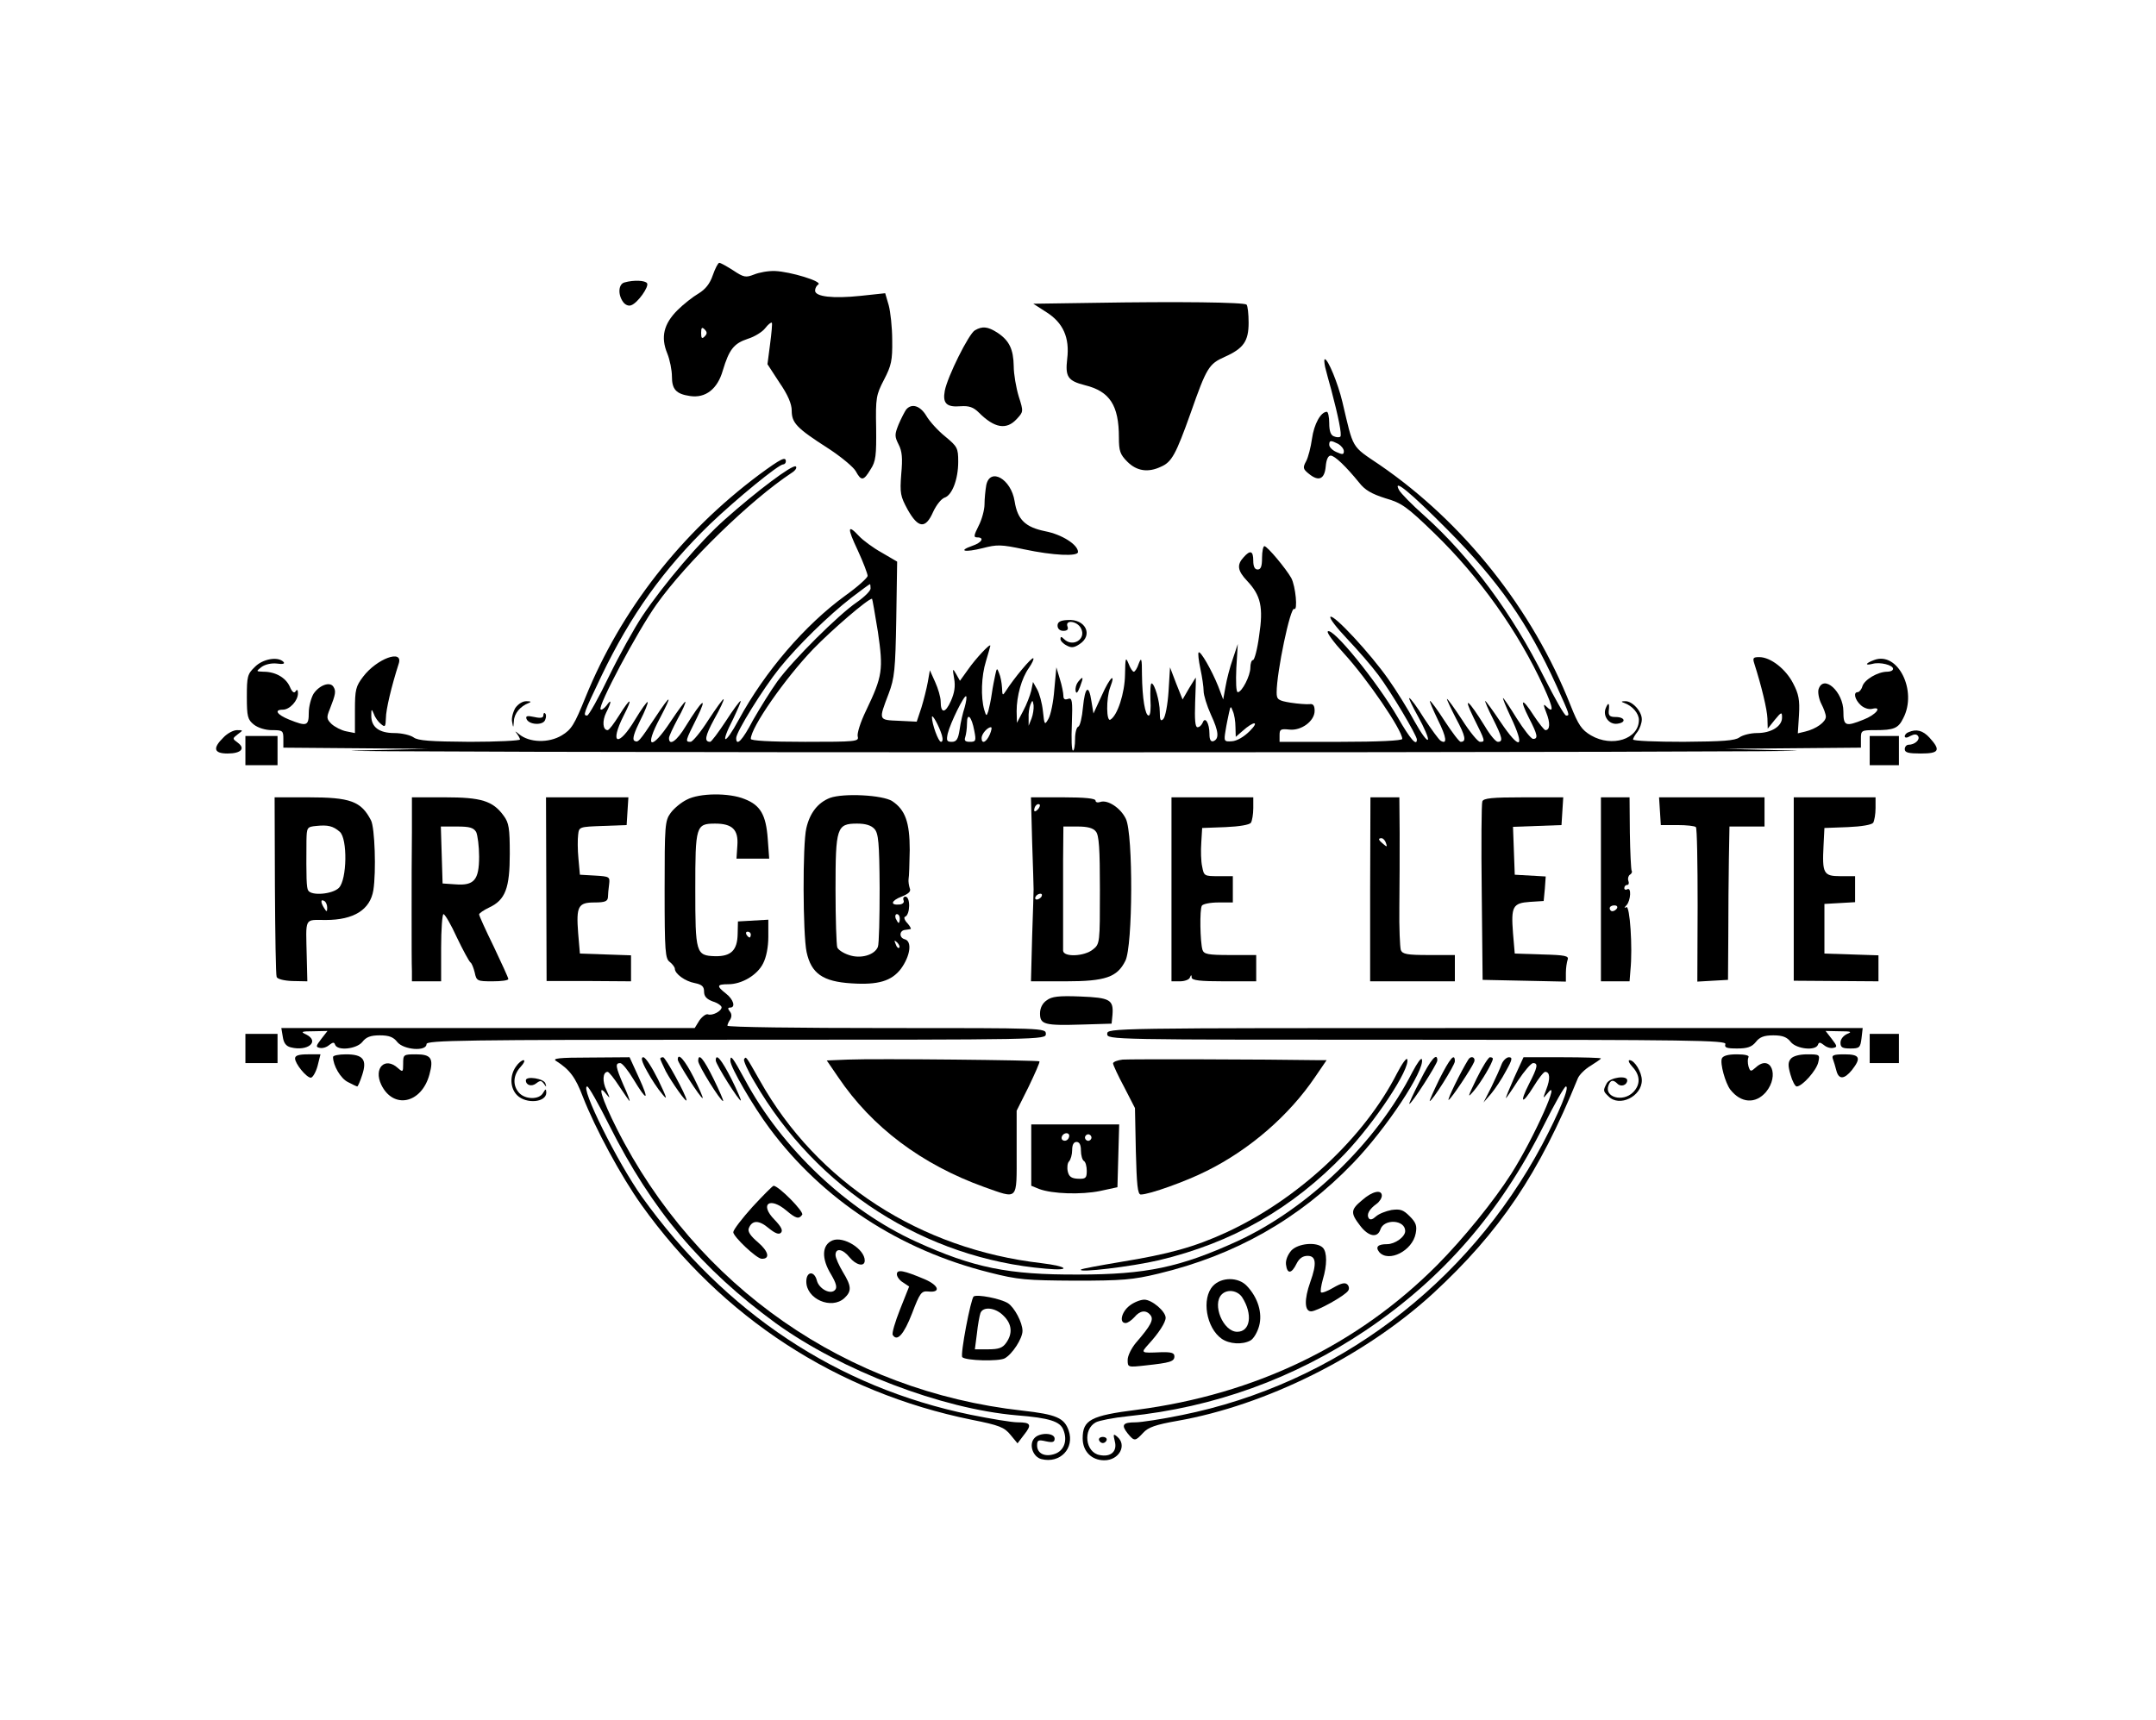 <?xml version="1.0" standalone="no"?>
<!DOCTYPE svg PUBLIC "-//W3C//DTD SVG 20010904//EN"
 "http://www.w3.org/TR/2001/REC-SVG-20010904/DTD/svg10.dtd">
<svg version="1.0" xmlns="http://www.w3.org/2000/svg"
 width="738pt" height="589pt" viewBox="0 0 738 589"
 preserveAspectRatio="xMidYMid meet">

<g transform="translate(0,589) scale(0.1,-0.1)"
fill="#000000" stroke="none">
<path d="M2440 4948 c-10 -30 -26 -49 -49 -63 -19 -11 -52 -37 -72 -57 -47
-47 -58 -92 -35 -148 9 -22 16 -58 16 -79 0 -44 14 -60 62 -67 53 -8 94 24
112 87 22 73 38 93 86 109 23 7 50 24 59 36 10 13 20 21 23 19 2 -2 -1 -35 -6
-73 l-9 -69 41 -63 c29 -42 42 -73 42 -96 0 -42 17 -60 123 -128 45 -29 88
-65 96 -79 19 -35 27 -34 51 6 18 27 20 48 19 142 -2 103 0 113 27 165 25 48
29 66 28 135 0 44 -6 98 -12 120 l-12 41 -84 -9 c-95 -10 -156 -3 -156 18 0 8
5 17 11 21 16 10 -96 44 -148 46 -23 1 -55 -5 -72 -12 -28 -11 -35 -10 -71 14
-22 14 -43 26 -48 26 -4 0 -14 -19 -22 -42z m-28 -210 c-9 -9 -12 -7 -12 12 0
19 3 21 12 12 9 -9 9 -15 0 -24z"/>
<path d="M2138 4923 c-21 -5 -24 -41 -5 -67 7 -10 19 -15 28 -11 22 8 61 63
54 75 -6 10 -45 12 -77 3z"/>
<path d="M3741 4853 l-204 -3 45 -29 c57 -36 80 -87 71 -160 -7 -61 2 -75 61
-90 85 -21 116 -69 116 -179 0 -46 4 -58 29 -83 32 -32 71 -38 115 -17 37 16
51 42 102 185 54 154 62 167 116 191 65 29 82 54 82 117 0 30 -3 57 -7 62 -9
8 -231 11 -526 6z"/>
<path d="M3337 4759 c-21 -12 -94 -159 -103 -207 -8 -43 6 -57 54 -53 29 2 44
-3 63 -22 53 -53 94 -60 129 -22 23 25 24 25 7 78 -9 30 -17 76 -17 103 -1 58
-15 88 -56 115 -33 21 -51 23 -77 8z"/>
<path d="M4536 4633 c4 -16 13 -50 21 -78 24 -91 37 -154 31 -160 -3 -3 -13
-3 -22 1 -11 4 -16 18 -16 45 0 21 -4 39 -8 39 -21 0 -44 -42 -51 -92 -4 -29
-13 -64 -20 -77 -12 -22 -11 -27 9 -43 34 -28 54 -19 58 25 2 23 8 37 17 37
14 0 53 -38 97 -92 20 -26 43 -39 90 -54 56 -16 74 -29 167 -119 155 -150 288
-337 375 -527 34 -74 36 -94 7 -65 -8 8 -8 2 2 -23 14 -35 13 -60 -3 -60 -4 0
-22 23 -40 50 -41 64 -50 58 -16 -9 29 -56 32 -71 14 -71 -7 0 -32 32 -56 70
-24 39 -45 70 -47 70 -2 0 9 -28 25 -62 53 -111 34 -121 -35 -18 -26 39 -49
70 -51 70 -2 0 9 -27 26 -60 33 -66 36 -80 17 -80 -7 0 -27 24 -44 53 -57 92
-77 108 -39 30 41 -82 41 -83 22 -83 -7 0 -35 34 -61 75 -27 41 -50 73 -52 72
-1 -2 13 -32 31 -67 33 -61 36 -80 16 -80 -5 0 -29 32 -54 70 -25 39 -48 70
-51 70 -3 0 10 -29 27 -65 30 -60 33 -86 9 -71 -6 4 -31 38 -56 76 -24 39 -47
70 -51 70 -3 0 11 -29 31 -65 20 -36 35 -71 33 -77 -3 -7 -23 21 -46 62 -22
41 -63 107 -90 145 -61 87 -187 223 -198 213 -4 -5 22 -38 57 -75 36 -38 84
-93 107 -124 43 -57 132 -207 132 -221 0 -25 -23 2 -65 75 -72 124 -224 311
-240 295 -4 -4 21 -38 55 -75 79 -86 200 -263 200 -293 0 -6 -83 -10 -210 -10
l-210 0 0 23 c0 20 4 22 33 19 41 -5 87 29 87 64 0 18 -5 25 -17 23 -10 -1
-39 1 -65 5 -43 7 -48 11 -48 35 0 70 47 294 60 286 13 -8 5 78 -10 106 -18
32 -82 109 -92 109 -4 0 -8 -18 -8 -40 0 -29 -4 -40 -15 -40 -10 0 -15 10 -15
30 0 34 -10 38 -33 12 -24 -26 -21 -46 12 -81 47 -50 56 -90 41 -188 -6 -46
-16 -83 -21 -83 -5 0 -9 -12 -9 -26 0 -28 -29 -84 -43 -84 -6 0 -7 36 -5 83
l5 82 -17 -51 c-10 -28 -21 -71 -25 -95 l-8 -44 -17 45 c-22 55 -61 123 -67
116 -3 -2 0 -28 6 -56 6 -28 11 -62 11 -76 0 -14 11 -50 25 -81 27 -58 29 -83
8 -91 -9 -2 -13 6 -13 25 0 37 -15 61 -23 39 -4 -9 -11 -16 -18 -16 -8 0 -10
26 -8 85 2 47 3 85 2 85 0 0 -11 -17 -23 -37 l-22 -38 -22 55 -21 55 -5 -82
c-3 -46 -11 -88 -18 -95 -9 -9 -12 -4 -12 24 0 37 -18 98 -28 98 -4 0 -5 -25
-4 -55 2 -31 0 -55 -6 -55 -12 0 -22 58 -23 140 0 56 -2 61 -11 38 -5 -16 -13
-28 -17 -28 -4 0 -12 12 -18 28 -10 24 -11 20 -12 -38 -1 -64 -26 -140 -50
-154 -14 -9 -15 72 -1 110 21 55 -1 35 -28 -26 l-29 -63 -7 42 c-9 60 -22 50
-29 -21 -3 -34 -10 -64 -16 -66 -6 -2 -11 -21 -11 -43 0 -21 -3 -39 -7 -39 -5
0 -6 41 -4 91 3 81 1 91 -13 86 -11 -4 -16 -1 -16 11 0 9 -5 35 -12 57 l-12
40 -7 -76 c-3 -41 -12 -86 -20 -100 -13 -23 -14 -22 -19 26 -3 28 -12 61 -20
75 l-14 25 -6 -30 c-4 -16 -16 -48 -28 -70 l-21 -40 -1 40 c0 52 17 113 42
148 11 16 18 31 15 33 -5 5 -66 -68 -94 -112 -11 -17 -12 -16 -13 11 -1 17 -5
39 -10 50 -7 19 -8 18 -13 -5 -3 -14 -9 -43 -12 -65 -3 -22 -9 -49 -12 -60 -6
-18 -7 -18 -14 5 -12 43 -10 115 6 166 8 27 15 51 15 53 0 10 -51 -45 -76 -81
l-28 -39 -13 23 c-12 21 -13 20 -7 -15 5 -27 1 -50 -11 -77 -19 -43 -35 -44
-35 -2 0 15 -9 45 -19 67 l-18 40 -7 -40 c-4 -22 -14 -62 -22 -88 l-16 -48
-61 3 c-71 3 -70 1 -35 93 20 53 23 82 26 256 l3 196 -53 31 c-29 16 -64 42
-77 56 -40 43 -42 30 -5 -48 19 -41 34 -81 34 -88 -1 -7 -34 -37 -76 -67 -139
-101 -276 -261 -365 -425 -49 -91 -66 -88 -19 3 16 34 28 61 25 61 -3 0 -26
-31 -51 -70 -25 -38 -49 -70 -53 -70 -21 0 -18 19 14 78 20 35 34 66 32 68 -2
2 -25 -30 -52 -71 -26 -41 -54 -75 -61 -75 -19 0 -19 1 22 83 38 78 18 62 -39
-30 -30 -50 -57 -69 -57 -40 0 6 14 36 30 66 17 30 28 56 26 58 -2 2 -24 -28
-50 -67 -67 -102 -93 -93 -36 13 43 82 37 82 -16 2 -57 -86 -60 -89 -73 -81
-7 5 0 28 20 68 17 33 28 62 26 64 -2 3 -22 -25 -43 -60 -58 -97 -89 -85 -39
14 33 64 24 64 -16 0 -17 -27 -34 -50 -39 -50 -17 0 -19 32 -5 60 19 37 19 50
1 24 -8 -10 -17 -16 -20 -13 -11 10 125 266 191 359 102 144 322 358 463 451
13 8 19 18 14 22 -12 7 -134 -85 -242 -181 -84 -74 -209 -221 -283 -331 -28
-42 -80 -136 -115 -208 -35 -73 -69 -133 -74 -133 -15 0 -14 4 49 136 100 208
212 365 372 520 89 85 234 204 250 204 5 0 9 5 9 10 0 18 -16 10 -91 -45 -269
-201 -474 -465 -595 -763 -38 -94 -48 -110 -81 -130 -45 -27 -111 -25 -146 4
-12 10 -16 12 -9 4 6 -8 12 -18 12 -22 0 -4 -78 -8 -172 -8 -136 1 -177 4
-192 15 -11 8 -41 15 -66 15 -53 0 -80 21 -79 61 0 22 1 23 9 4 4 -12 15 -27
24 -34 14 -12 16 -10 17 20 0 29 19 109 44 187 16 50 -75 17 -122 -45 -25 -33
-28 -44 -28 -115 l0 -78 -30 6 c-16 3 -39 15 -50 25 -17 17 -18 22 -6 51 20
51 22 62 12 77 -12 18 -48 5 -68 -25 -8 -14 -16 -43 -16 -64 0 -46 -7 -48 -67
-24 -42 17 -53 34 -22 34 24 0 52 31 52 56 0 12 -3 15 -8 7 -5 -8 -12 -3 -20
16 -14 31 -49 51 -90 51 -26 1 -26 1 -7 16 12 9 34 14 52 12 21 -3 30 -1 23 6
-19 19 -71 10 -98 -18 -25 -24 -27 -33 -27 -102 0 -68 3 -78 24 -95 14 -11 39
-19 62 -19 37 0 39 -2 39 -30 l0 -30 248 -2 247 -2 -250 -6 c-137 -3 967 -6
2455 -6 1488 0 2599 3 2470 6 l-235 6 233 2 232 2 0 30 c0 29 1 30 49 30 64 0
79 6 96 41 49 94 -19 230 -100 199 -30 -11 -33 -20 -5 -13 25 7 70 -4 70 -17
0 -6 -9 -10 -20 -10 -32 0 -78 -27 -85 -50 -3 -11 -11 -20 -16 -20 -16 0 -10
-26 11 -45 11 -10 28 -15 39 -12 36 9 12 -21 -30 -37 -62 -25 -69 -22 -69 28
0 67 -68 129 -85 76 -3 -10 1 -33 9 -49 9 -17 16 -37 16 -45 0 -18 -33 -42
-71 -51 l-25 -6 4 63 c3 51 -1 72 -20 108 -25 49 -77 90 -116 90 -21 0 -23 -3
-17 -22 25 -78 44 -158 45 -188 l1 -35 24 30 c23 28 25 28 25 8 0 -30 -37 -53
-85 -53 -23 0 -50 -7 -61 -15 -15 -11 -56 -14 -191 -15 -95 0 -173 3 -173 8 0
4 7 16 15 26 8 11 15 30 15 43 0 28 -33 63 -57 62 -14 0 -15 -2 -3 -6 28 -10
50 -36 50 -58 0 -66 -92 -95 -164 -53 -32 19 -43 35 -70 103 -130 329 -366
626 -653 823 -99 67 -89 51 -128 216 -15 63 -49 146 -60 146 -3 0 -2 -12 1
-27z m45 -263 c10 -6 19 -17 19 -25 0 -12 -5 -12 -25 -3 -14 6 -25 17 -25 25
0 16 5 16 31 3z m374 -294 c174 -175 276 -320 373 -534 46 -102 46 -102 33
-102 -6 0 -39 59 -75 130 -108 217 -253 413 -410 554 -42 37 -81 77 -87 88
-23 43 38 -7 166 -136z m-1975 -201 c0 -8 -21 -29 -47 -47 -63 -43 -219 -198
-272 -271 -23 -32 -60 -92 -83 -132 -37 -71 -58 -92 -58 -62 0 21 92 169 148
239 62 77 167 180 247 242 33 25 61 46 63 46 1 0 2 -7 2 -15z m25 -148 c19
-130 16 -152 -40 -269 -20 -41 -32 -80 -29 -90 5 -17 -7 -18 -180 -18 -123 0
-186 4 -186 10 0 39 117 207 214 308 64 66 187 172 201 172 1 0 10 -51 20
-113z m297 -259 c-6 -18 -14 -52 -17 -75 -5 -34 -11 -43 -27 -43 -17 0 -19 4
-14 28 9 37 57 134 63 128 3 -2 0 -20 -5 -38z m229 -38 l-10 -25 0 27 c-1 14
2 35 6 45 7 17 8 17 11 -2 1 -12 -2 -32 -7 -45z m698 -29 l1 -34 23 20 c39 35
60 35 25 0 -20 -20 -44 -34 -61 -35 -27 -2 -28 0 -22 36 3 20 9 48 12 62 5 23
6 24 13 5 5 -11 9 -35 9 -54z m-1005 -28 c4 -14 3 -23 -3 -23 -9 0 -31 61 -31
85 1 12 25 -32 34 -62z m111 15 c7 -35 5 -38 -15 -38 -16 0 -20 4 -16 16 3 9
6 30 6 47 0 40 16 24 25 -25z m53 -13 c-12 -27 -28 -34 -28 -12 0 14 20 37 32
37 4 0 2 -11 -4 -25z"/>
<path d="M3102 4488 c-5 -7 -17 -30 -26 -51 -14 -35 -14 -41 0 -69 12 -23 14
-47 9 -101 -5 -66 -3 -76 22 -122 36 -64 61 -67 87 -8 11 24 28 45 39 49 26 8
47 63 47 123 0 47 -3 52 -44 86 -25 20 -54 52 -65 71 -21 35 -50 44 -69 22z"/>
<path d="M3376 4229 c-3 -17 -6 -47 -6 -66 0 -18 -9 -52 -20 -73 -17 -34 -18
-40 -5 -40 26 0 16 -18 -17 -29 -51 -18 -25 -23 35 -8 50 13 63 13 143 -4 99
-21 184 -25 184 -9 0 25 -55 60 -112 71 -68 14 -95 39 -105 103 -12 76 -84
117 -97 55z"/>
<path d="M3620 3748 c0 -11 8 -18 20 -18 13 0 18 5 14 15 -9 24 33 19 46 -6
20 -37 -28 -67 -58 -37 -9 9 -12 9 -12 0 0 -6 9 -16 21 -22 16 -9 26 -8 45 5
47 31 19 87 -42 82 -25 -1 -34 -7 -34 -19z"/>
<path d="M3690 3555 c-6 -8 -10 -21 -8 -31 2 -11 7 -6 15 15 13 34 11 38 -7
16z"/>
<path d="M1764 3466 c-8 -14 -14 -35 -11 -48 4 -22 4 -21 6 3 1 26 22 51 51
62 10 4 7 6 -7 6 -13 1 -29 -9 -39 -23z"/>
<path d="M5496 3464 c-10 -26 12 -56 40 -52 32 4 27 23 -6 23 -20 0 -25 5 -23
23 3 26 -2 29 -11 6z"/>
<path d="M1860 3441 c0 -9 -9 -11 -31 -6 -24 5 -30 4 -27 -6 7 -21 57 -24 64
-4 4 9 4 19 0 22 -3 4 -6 1 -6 -6z"/>
<path d="M765 3365 c-38 -37 -33 -55 14 -55 46 0 62 17 35 37 -19 14 -19 14 0
29 19 14 19 14 -3 14 -12 0 -33 -11 -46 -25z"/>
<path d="M6533 3383 c-7 -2 -13 -9 -13 -14 0 -6 8 -6 19 1 14 7 22 7 27 -1 7
-12 -12 -29 -33 -29 -7 0 -13 -7 -13 -15 0 -12 13 -15 55 -15 63 0 69 11 30
54 -23 25 -45 31 -72 19z"/>
<path d="M840 3320 l0 -50 55 0 55 0 0 50 0 50 -55 0 -55 0 0 -50z"/>
<path d="M6400 3320 l0 -50 50 0 50 0 0 50 0 50 -50 0 -50 0 0 -50z"/>
<path d="M2351 3152 c-19 -9 -44 -30 -55 -45 -20 -27 -21 -42 -21 -264 0 -212
2 -236 18 -247 9 -7 17 -18 17 -23 0 -17 35 -43 68 -49 25 -5 32 -12 32 -29 0
-17 9 -26 30 -34 17 -5 30 -15 30 -20 0 -13 -32 -30 -47 -24 -6 2 -19 -7 -29
-21 l-16 -26 -707 0 -708 0 5 -30 c3 -21 11 -32 27 -36 58 -15 101 20 53 44
-20 9 -17 11 25 11 l48 1 -21 -27 c-19 -25 -20 -28 -5 -31 9 -2 23 2 32 10 13
10 17 10 20 1 8 -22 73 -15 93 9 13 17 28 23 60 23 32 0 47 -6 60 -23 22 -27
100 -33 100 -7 0 13 124 15 1060 15 1053 0 1060 0 1060 20 0 20 -7 20 -545 20
-300 0 -545 3 -545 8 0 4 4 14 10 22 5 9 5 19 -2 27 -7 9 -7 13 1 13 20 0 12
28 -14 48 -33 26 -32 32 8 32 46 0 99 31 119 71 11 21 18 56 18 92 l0 58 -52
-3 -52 -3 -1 -43 c-1 -56 -23 -77 -77 -76 -66 2 -68 10 -68 230 0 216 2 224
68 224 59 0 80 -21 76 -75 l-3 -45 56 0 56 0 -5 68 c-6 82 -25 115 -79 136
-53 22 -155 21 -198 -2z m219 -462 c0 -5 -2 -10 -4 -10 -3 0 -8 5 -11 10 -3 6
-1 10 4 10 6 0 11 -4 11 -10z"/>
<path d="M2841 3158 c-41 -16 -69 -51 -81 -104 -13 -55 -12 -363 1 -424 16
-73 55 -101 154 -107 91 -6 137 8 169 50 32 44 39 94 13 101 -20 5 -19 30 1
32 7 1 15 2 19 3 3 0 -2 10 -11 20 -10 10 -13 21 -8 22 18 7 19 69 1 69 -6 0
-9 -6 -6 -13 3 -7 -3 -13 -14 -14 -33 -3 -29 13 7 27 25 10 33 18 28 29 -3 9
-5 23 -4 31 2 8 3 53 4 100 0 94 -15 137 -60 167 -33 21 -166 28 -213 11z
m152 -106 c14 -15 17 -47 18 -203 0 -101 -2 -191 -6 -201 -11 -28 -59 -42 -99
-28 -19 6 -37 18 -40 26 -3 9 -6 98 -6 198 0 213 4 226 74 226 29 0 48 -6 59
-18z m87 -307 c0 -8 -2 -15 -4 -15 -2 0 -6 7 -10 15 -3 8 -1 15 4 15 6 0 10
-7 10 -15z m-2 -100 c-3 -3 -9 2 -12 12 -6 14 -5 15 5 6 7 -7 10 -15 7 -18z"/>
<path d="M941 2858 c1 -166 3 -307 6 -313 2 -7 25 -13 54 -14 l51 -1 -2 83
c-3 139 -10 127 65 127 96 0 152 35 163 102 10 64 5 214 -8 239 -34 66 -71 79
-216 79 l-114 0 1 -302z m222 184 c27 -23 25 -164 -3 -192 -22 -22 -94 -28
-105 -9 -6 9 -7 42 -6 171 1 45 2 47 34 50 39 4 57 0 80 -20z m-43 -260 c0
-15 -2 -15 -10 -2 -13 20 -13 33 0 25 6 -3 10 -14 10 -23z"/>
<path d="M1410 3040 c-1 -66 -1 -192 -1 -280 0 -88 0 -176 1 -195 l0 -35 50 0
50 0 0 115 c0 63 4 115 8 115 5 0 26 -36 46 -80 21 -44 42 -82 46 -85 5 -3 11
-19 15 -35 6 -29 9 -30 61 -30 30 0 54 3 54 8 0 4 -23 54 -50 111 -28 57 -50
106 -50 110 0 4 16 15 35 24 55 26 70 66 70 184 0 87 -3 106 -21 130 -37 51
-77 63 -201 63 l-113 0 0 -120z m220 1 c5 -11 10 -49 10 -84 0 -80 -17 -100
-81 -95 l-44 3 -3 98 -3 97 55 0 c44 0 57 -4 66 -19z"/>
<path d="M1870 2846 l1 -315 145 0 144 -1 0 45 0 44 -87 3 -88 3 -6 70 c-7 92
0 105 56 105 36 0 45 4 46 18 0 9 2 29 4 44 3 26 2 27 -48 30 l-52 3 -5 55
c-3 30 -3 67 -1 82 3 27 4 27 85 30 l81 3 3 48 3 47 -141 0 -141 0 1 -314z"/>
<path d="M3533 3008 c3 -84 5 -157 5 -163 0 -5 -2 -79 -5 -162 l-4 -153 118 0
c137 0 177 14 205 70 26 50 27 434 2 486 -18 38 -63 67 -88 58 -9 -3 -16 -1
-16 5 0 7 -36 11 -111 11 l-110 0 4 -152z m19 110 c-7 -7 -12 -8 -12 -2 0 6 3
14 7 17 3 4 9 5 12 2 2 -3 -1 -11 -7 -17z m199 -75 c11 -12 14 -59 14 -200 0
-182 0 -185 -24 -204 -29 -24 -101 -27 -102 -4 0 8 0 56 0 105 0 50 0 142 0
205 l1 115 49 0 c33 0 53 -5 62 -17z m-186 -223 c-3 -5 -11 -10 -16 -10 -6 0
-7 5 -4 10 3 6 11 10 16 10 6 0 7 -4 4 -10z"/>
<path d="M4010 2845 l0 -315 29 0 c16 0 32 6 34 13 4 10 6 10 6 0 1 -10 30
-13 111 -13 l110 0 0 45 0 45 -89 0 c-77 0 -90 3 -95 18 -8 27 -10 138 -2 151
4 6 29 11 57 11 l49 0 0 45 0 45 -50 0 c-48 0 -49 1 -55 33 -4 17 -5 55 -3 82
l3 50 80 3 c48 2 82 8 87 15 4 7 8 29 8 50 l0 37 -140 0 -140 0 0 -315z"/>
<path d="M4690 2845 l0 -315 145 0 145 0 0 45 0 45 -89 0 c-75 0 -90 3 -96 17
-3 10 -6 76 -5 148 1 71 1 185 1 253 l-1 122 -50 0 -49 0 -1 -315z m54 159 c5
-14 4 -15 -9 -4 -17 14 -19 20 -6 20 5 0 12 -7 15 -16z"/>
<path d="M5074 3146 c-3 -8 -4 -149 -2 -313 l3 -298 143 -3 142 -3 0 30 c0 16
3 36 6 45 5 13 -8 16 -88 18 l-93 3 -6 70 c-7 91 -1 103 58 107 l47 3 4 42 3
42 -53 3 -53 3 -3 82 -3 82 83 3 83 3 3 48 3 47 -136 0 c-108 0 -137 -3 -141
-14z"/>
<path d="M5480 2845 l0 -315 49 0 49 0 3 38 c8 78 -2 223 -14 216 -8 -5 -8 -2
1 7 14 16 17 63 2 54 -5 -3 -10 -1 -10 4 0 6 4 11 10 11 5 0 7 6 4 14 -3 8 0
17 5 21 6 3 9 10 6 14 -2 5 -5 63 -6 130 l-1 121 -49 0 -49 0 0 -315z m55 -65
c-3 -5 -10 -10 -16 -10 -5 0 -9 5 -9 10 0 6 7 10 16 10 8 0 12 -4 9 -10z"/>
<path d="M5682 3113 l3 -48 57 0 c31 0 59 -3 63 -7 4 -3 6 -124 6 -268 l-1
-261 52 3 53 3 1 150 c0 83 1 201 2 263 l2 112 60 0 60 0 0 50 0 50 -181 0
-180 0 3 -47z"/>
<path d="M6140 2846 l0 -314 145 -1 145 -1 0 44 0 45 -92 3 -93 3 0 85 0 85
53 3 52 3 0 45 0 44 -50 0 c-58 0 -63 9 -58 105 l3 60 80 3 c48 2 82 8 87 15
4 7 8 29 8 50 l0 37 -140 0 -140 0 0 -314z"/>
<path d="M3583 2465 c-15 -10 -23 -27 -23 -45 0 -38 15 -42 145 -38 l100 3 3
30 c4 52 -8 59 -110 63 -74 3 -98 0 -115 -13z"/>
<path d="M3790 2350 c0 -20 7 -20 1061 -20 939 0 1060 -2 1055 -15 -4 -12 4
-15 40 -15 35 0 50 5 64 22 13 17 28 23 60 23 32 0 47 -6 60 -23 20 -24 85
-31 93 -9 3 9 7 9 20 -1 9 -8 23 -12 32 -10 15 3 14 6 -5 31 l-21 27 48 -1
c39 0 44 -2 26 -9 -13 -6 -23 -18 -23 -30 0 -16 6 -20 34 -20 31 0 34 3 38 35
l4 35 -1293 0 c-1286 0 -1293 0 -1293 -20z"/>
<path d="M840 2300 l0 -50 55 0 55 0 0 50 0 50 -55 0 -55 0 0 -50z"/>
<path d="M6400 2300 l0 -50 50 0 50 0 0 50 0 50 -50 0 -50 0 0 -50z"/>
<path d="M1010 2266 c0 -18 39 -66 54 -66 6 0 17 18 23 40 l10 40 -43 0 c-31
0 -44 -4 -44 -14z"/>
<path d="M1140 2271 c0 -29 26 -74 51 -86 15 -8 30 -15 32 -15 2 0 10 18 17
40 17 52 3 70 -56 70 -24 0 -44 -4 -44 -9z"/>
<path d="M1380 2248 c0 -29 -1 -30 -18 -15 -44 40 -84 0 -57 -57 41 -85 138
-65 165 35 15 55 6 69 -46 69 -43 0 -44 -1 -44 -32z"/>
<path d="M5894 2266 c-7 -17 12 -85 29 -107 36 -46 86 -50 122 -8 47 57 16
131 -35 84 -17 -15 -19 -15 -25 4 -3 12 -3 25 0 31 4 6 -11 10 -40 10 -30 0
-47 -5 -51 -14z"/>
<path d="M6130 2265 c-10 -12 -10 -24 -1 -55 6 -22 16 -40 21 -40 19 0 68 55
74 83 6 26 5 27 -38 27 -27 0 -48 -6 -56 -15z"/>
<path d="M6274 2264 c3 -9 9 -27 12 -40 8 -31 27 -30 53 2 33 42 27 54 -25 54
-38 0 -45 -3 -40 -16z"/>
<path d="M1904 2257 c46 -29 66 -56 91 -122 42 -108 131 -273 201 -371 275
-385 668 -641 1129 -735 96 -19 113 -26 134 -52 l24 -29 22 29 c28 35 24 43
-22 43 -20 0 -92 12 -161 26 -456 94 -840 349 -1124 745 -84 118 -214 379
-188 379 5 0 39 -60 75 -132 146 -291 316 -493 571 -679 225 -162 567 -293
824 -315 113 -9 149 -21 160 -50 15 -37 2 -71 -29 -82 -34 -12 -61 1 -61 29 0
18 4 20 30 14 23 -5 30 -3 30 9 0 21 -53 22 -70 1 -19 -22 -4 -64 25 -71 64
-16 114 37 93 98 -15 43 -42 55 -158 68 -603 67 -1116 425 -1389 966 -51 101
-69 160 -36 118 14 -17 14 -16 1 13 -15 30 -13 63 4 63 4 0 22 -22 40 -50 18
-27 34 -50 35 -50 2 0 -7 25 -21 55 -27 63 -29 75 -11 75 7 0 27 -25 45 -55
47 -78 56 -76 19 5 l-32 70 -135 -1 c-109 0 -131 -3 -116 -12z"/>
<path d="M2215 2222 c14 -26 37 -61 51 -77 20 -25 18 -17 -13 48 -21 42 -43
77 -51 77 -9 0 -6 -14 13 -48z"/>
<path d="M2260 2265 c0 -3 9 -22 19 -43 21 -39 71 -110 71 -99 0 15 -72 147
-80 147 -6 0 -10 -2 -10 -5z"/>
<path d="M2320 2262 c0 -11 78 -132 85 -132 3 0 -11 32 -30 70 -31 61 -55 88
-55 62z"/>
<path d="M2390 2257 c0 -15 76 -137 85 -137 3 0 -12 34 -32 75 -35 71 -53 92
-53 62z"/>
<path d="M2450 2259 c0 -13 81 -142 86 -137 1 2 -13 35 -32 73 -34 67 -54 91
-54 64z"/>
<path d="M2500 2258 c0 -22 78 -156 134 -231 182 -245 445 -417 753 -494 98
-25 126 -27 293 -28 161 0 198 3 285 24 263 63 482 187 666 378 115 119 248
321 236 356 -2 7 -16 -13 -32 -43 -123 -242 -357 -468 -600 -580 -195 -89
-311 -114 -545 -114 -238 -1 -358 23 -555 113 -235 107 -459 319 -585 554 -42
77 -50 88 -50 65z"/>
<path d="M2547 2263 c-3 -4 13 -40 36 -78 213 -367 584 -604 997 -639 89 -8
76 8 -15 19 -415 48 -768 276 -964 625 -49 86 -47 84 -54 73z"/>
<path d="M2902 2262 l-72 -3 39 -57 c116 -172 286 -299 499 -376 119 -42 112
-50 112 117 l0 144 41 82 c22 46 39 84 37 87 -5 4 -559 10 -656 6z"/>
<path d="M3843 2262 c-18 -2 -33 -8 -33 -13 0 -5 17 -42 38 -81 l37 -72 3
-148 c3 -114 6 -148 17 -148 29 0 155 45 226 81 147 73 282 190 371 322 l39
57 -28 0 c-179 3 -646 4 -670 2z"/>
<path d="M4782 2215 c-112 -220 -338 -431 -585 -545 -109 -50 -196 -74 -362
-101 -71 -12 -132 -23 -135 -26 -12 -12 173 10 267 32 251 60 457 177 636 364
103 108 225 292 214 324 -2 7 -18 -15 -35 -48z"/>
<path d="M4861 2190 c-23 -44 -39 -80 -37 -80 8 0 96 137 96 149 0 30 -23 3
-59 -69z"/>
<path d="M4927 2195 c-20 -41 -35 -75 -33 -75 9 0 86 123 86 136 0 31 -17 10
-53 -61z"/>
<path d="M5026 2262 c-25 -40 -75 -142 -67 -138 11 7 78 108 87 130 6 16 -11
23 -20 8z"/>
<path d="M5055 2198 c-32 -66 -33 -70 -10 -43 24 28 65 97 65 110 0 3 -4 5
-10 5 -5 0 -26 -33 -45 -72z"/>
<path d="M5140 2246 c-5 -14 -21 -49 -35 -78 l-27 -53 26 30 c14 17 37 51 51
78 22 39 23 47 10 47 -8 0 -20 -11 -25 -24z"/>
<path d="M5183 2200 c-17 -39 -30 -70 -28 -70 1 0 20 27 41 60 22 33 45 60 52
60 18 0 15 -15 -14 -71 -34 -67 -24 -73 15 -10 17 28 35 51 40 51 17 0 18 -24
4 -60 -12 -32 -12 -33 2 -16 54 70 -43 -149 -122 -273 -60 -94 -163 -221 -253
-312 -274 -275 -623 -443 -1028 -496 -159 -20 -186 -35 -186 -98 0 -44 30 -75
74 -75 51 0 79 52 44 81 -13 11 -14 9 -8 -16 9 -34 -13 -55 -52 -47 -49 9 -58
88 -13 112 11 6 61 16 111 21 294 30 567 129 813 294 264 178 460 403 610 703
36 72 70 132 75 132 14 0 -23 -89 -81 -199 -256 -480 -708 -820 -1233 -926
-68 -14 -140 -25 -159 -25 -44 0 -50 -9 -27 -38 23 -28 26 -27 53 2 17 19 43
28 117 41 302 53 640 221 874 435 230 212 364 411 497 738 5 12 25 32 44 43
19 12 35 23 35 25 0 2 -60 4 -132 4 l-133 0 -32 -70z"/>
<path d="M1766 2238 c-22 -31 -20 -74 4 -98 31 -31 100 -25 100 9 -1 14 -2 14
-11 -1 -13 -24 -61 -23 -82 0 -23 25 -21 61 5 89 12 13 16 23 10 23 -6 0 -18
-10 -26 -22z"/>
<path d="M5588 2237 c27 -29 28 -61 2 -87 -35 -35 -100 -17 -84 24 7 19 16 20
31 5 12 -12 33 -4 33 12 0 18 -59 10 -70 -10 -13 -25 -13 -27 6 -45 37 -38
114 0 114 55 0 28 -25 69 -42 69 -6 0 -2 -10 10 -23z"/>
<path d="M1800 2191 c0 -17 20 -23 36 -10 13 10 17 10 26 -2 8 -12 9 -12 5 1
-4 17 -67 27 -67 11z"/>
<path d="M3530 1935 l0 -105 27 -11 c45 -17 144 -20 208 -7 l60 13 3 108 3
107 -151 0 -150 0 0 -105z m130 67 c0 -13 -12 -22 -22 -16 -10 6 -1 24 13 24
5 0 9 -4 9 -8z m74 -13 c-3 -5 -10 -7 -15 -3 -5 3 -7 10 -3 15 3 5 10 7 15 3
5 -3 7 -10 3 -15z m-34 -38 c0 -17 5 -33 10 -36 6 -3 10 -19 10 -34 0 -25 -4
-28 -30 -27 -22 1 -31 7 -35 25 -3 13 -1 29 4 34 6 6 11 24 11 39 0 18 5 28
15 28 10 0 15 -10 15 -29z"/>
<path d="M2576 1758 c-36 -40 -66 -79 -66 -87 0 -15 79 -90 97 -91 30 -1 24
25 -12 56 -26 22 -36 37 -32 48 11 29 35 29 68 1 22 -18 35 -23 42 -16 8 8 1
21 -22 45 -52 53 -17 80 41 31 33 -28 43 -30 54 -14 6 11 -80 98 -98 99 -3 0
-36 -33 -72 -72z"/>
<path d="M4663 1781 c-40 -33 -41 -44 -7 -88 28 -37 59 -43 69 -13 12 38 85
34 85 -5 0 -20 -35 -45 -62 -45 -31 0 -41 -9 -27 -27 32 -37 114 4 125 64 5
26 1 37 -21 59 -22 22 -32 25 -62 21 -20 -4 -43 -13 -53 -22 -12 -11 -20 -13
-25 -6 -8 13 2 31 27 49 10 7 18 20 18 28 0 22 -32 16 -67 -15z"/>
<path d="M2850 1643 c-37 -15 -39 -62 -5 -117 17 -29 21 -44 14 -52 -15 -19
-56 3 -63 32 -9 34 -36 31 -36 -4 0 -60 86 -97 130 -57 26 24 25 41 -5 90 -13
22 -25 48 -25 58 0 25 25 21 48 -8 22 -27 52 -34 52 -11 0 39 -72 84 -110 69z"/>
<path d="M4420 1608 c-12 -14 -20 -33 -18 -48 4 -33 19 -32 36 3 9 18 21 27
38 27 29 0 32 -26 9 -90 -21 -59 -20 -100 3 -100 20 0 117 54 127 71 4 6 3 15
-3 21 -8 8 -22 4 -48 -11 -20 -12 -39 -19 -42 -16 -3 2 0 22 6 44 15 49 15 94
0 109 -21 21 -85 15 -108 -10z"/>
<path d="M3070 1527 c0 -8 9 -21 21 -28 l21 -14 -31 -78 c-17 -43 -29 -83 -25
-88 15 -24 38 2 66 74 27 71 32 77 55 75 45 -5 37 21 -12 42 -71 30 -95 35
-95 17z"/>
<path d="M4152 1487 c-40 -43 -23 -144 30 -181 26 -18 70 -21 98 -6 11 6 24
28 30 50 12 44 -4 97 -42 137 -29 31 -87 31 -116 0z m100 -39 c37 -58 28 -118
-17 -118 -48 0 -87 94 -53 128 19 19 54 14 70 -10z"/>
<path d="M3333 1451 c-10 -7 -47 -201 -39 -208 12 -12 124 -15 145 -4 26 14
61 68 61 94 0 29 -28 81 -50 95 -26 16 -105 31 -117 23z m102 -66 c29 -28 32
-61 9 -93 -12 -17 -25 -22 -61 -22 l-46 0 7 54 c3 30 9 61 12 70 9 24 52 19
79 -9z"/>
<path d="M3866 1419 c-27 -21 -36 -59 -13 -59 7 0 20 9 30 20 19 23 40 26 55
7 12 -15 2 -35 -50 -95 -15 -18 -28 -44 -28 -58 0 -26 0 -26 63 -19 82 9 97
13 97 31 0 12 -11 15 -47 14 -69 -3 -69 -3 -41 28 34 37 58 74 58 90 0 22 -47
62 -73 62 -13 0 -36 -9 -51 -21z"/>
<path d="M3762 959 c2 -6 8 -10 13 -10 5 0 11 4 13 10 2 6 -4 11 -13 11 -9 0
-15 -5 -13 -11z"/>
</g>
</svg>
